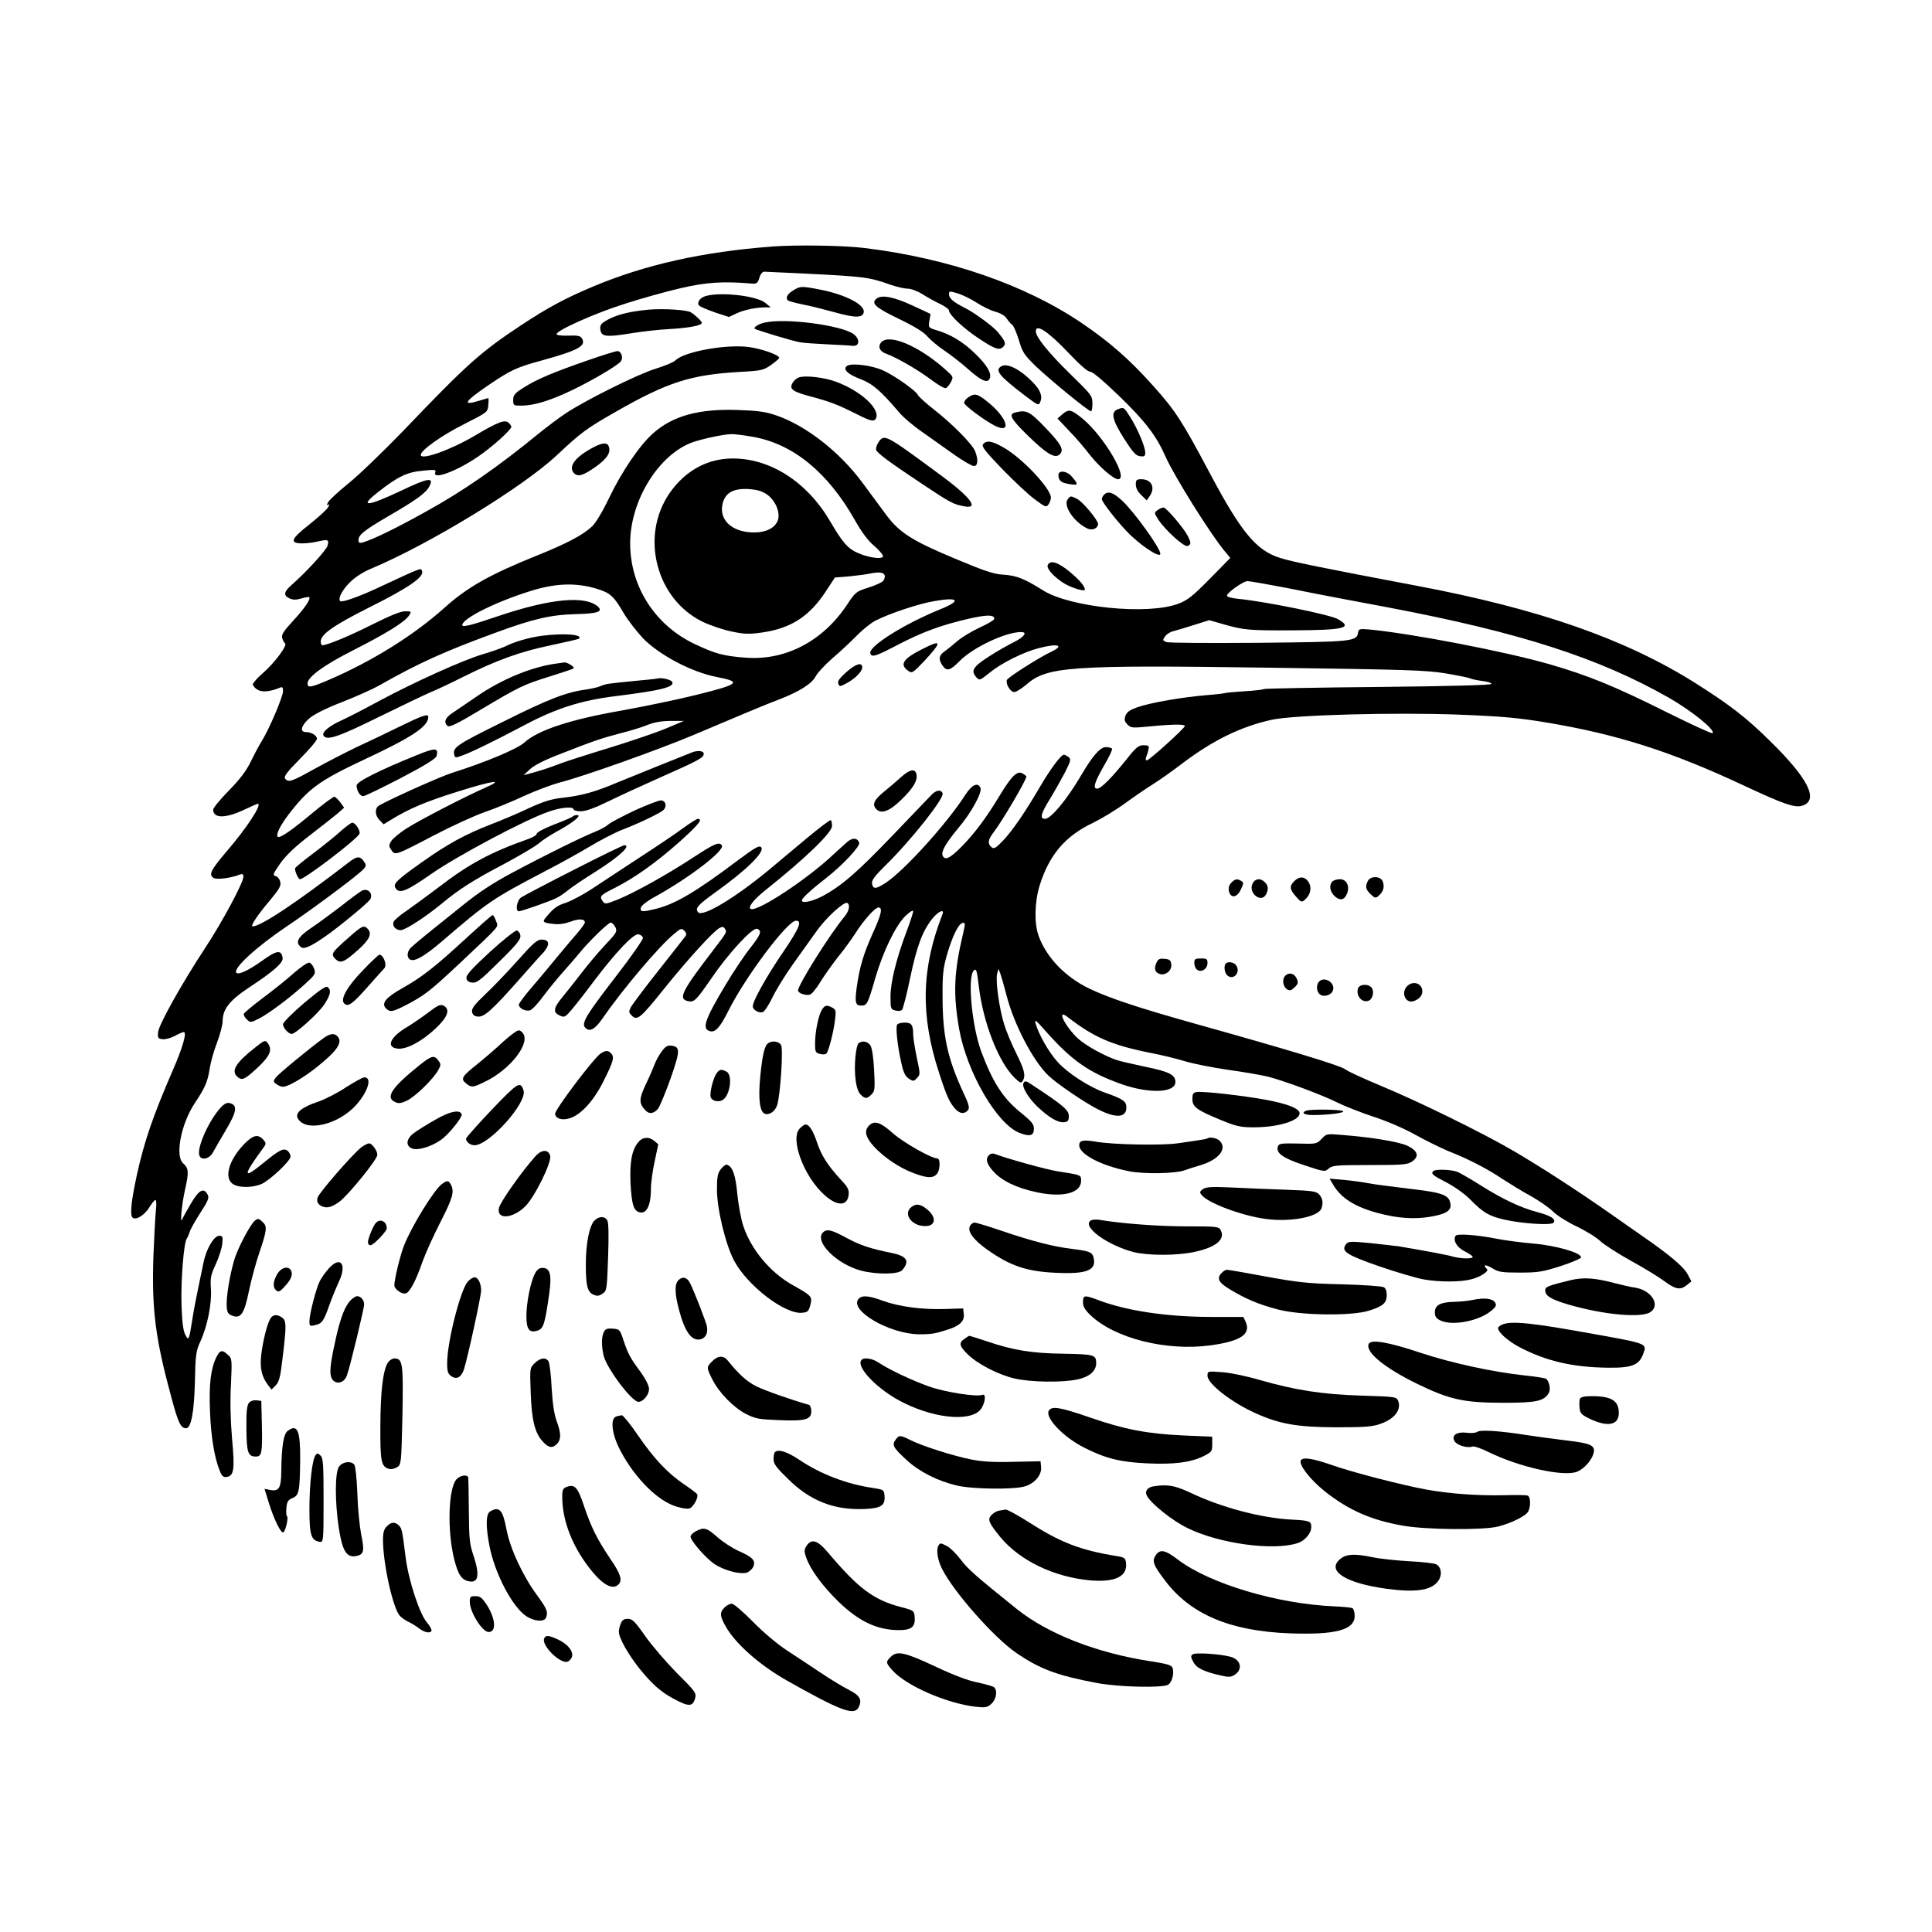 <?xml version="1.0" standalone="no"?>
<!DOCTYPE svg PUBLIC "-//W3C//DTD SVG 20010904//EN"
 "http://www.w3.org/TR/2001/REC-SVG-20010904/DTD/svg10.dtd">
<svg version="1.0" xmlns="http://www.w3.org/2000/svg"
 width="1024pt" height="1024pt" viewBox="0 0 1024 1024"
 preserveAspectRatio="xMidYMid meet">

<g transform="translate(0,1024) scale(0.1,-0.1)"
fill="#000000" stroke="none">
<path d="M4090 8933 c-363 -27 -671 -96 -945 -211 -152 -64 -239 -111 -385
-207 -214 -142 -285 -205 -629 -565 -102 -105 -229 -228 -283 -271 -54 -44
-103 -89 -109 -101 -8 -15 -8 -19 1 -13 8 5 7 0 -2 -15 -7 -12 -52 -53 -100
-91 -98 -77 -105 -99 -34 -99 22 0 61 5 85 11 50 11 56 9 47 -23 -5 -23 -115
-142 -188 -206 -44 -38 -48 -58 -13 -74 19 -8 35 -8 62 0 20 6 39 9 42 7 9
-10 -25 -60 -87 -127 -51 -56 -62 -73 -56 -91 4 -12 10 -24 15 -27 14 -10 -57
-105 -116 -156 -30 -26 -55 -54 -55 -61 0 -7 11 -20 24 -28 23 -15 66 -12 119
10 14 6 17 2 17 -19 0 -28 -72 -198 -111 -261 -14 -22 -40 -71 -59 -110 -24
-50 -58 -95 -117 -155 -46 -47 -83 -92 -83 -101 0 -48 66 -48 170 2 34 16 64
29 66 29 26 0 -58 -129 -167 -255 -82 -97 -94 -121 -67 -138 16 -11 92 -1 140
18 13 5 18 2 18 -12 0 -31 -112 -240 -203 -378 -126 -192 -246 -407 -249 -446
-3 -30 0 -34 23 -37 15 -2 44 6 65 17 21 12 43 21 48 21 18 0 -6 -84 -60 -207
-102 -235 -149 -371 -188 -548 -29 -133 -37 -206 -26 -225 14 -22 63 5 91 50
13 22 28 40 33 40 5 0 6 -26 2 -57 -3 -32 -9 -141 -13 -243 -9 -282 10 -433
96 -749 36 -134 49 -160 77 -161 27 0 43 85 47 245 3 146 6 165 29 215 37 80
61 199 56 278 -4 59 -1 75 25 130 16 35 32 83 35 108 4 40 2 44 -16 44 -28 0
-68 -68 -83 -140 -6 -30 -19 -93 -29 -140 -10 -47 -24 -119 -30 -160 -18 -115
-20 -119 -38 -84 -11 21 -17 66 -20 159 -4 126 12 330 28 350 4 6 11 21 15 35
4 14 30 60 57 102 42 65 48 80 38 97 -20 38 -45 25 -87 -46 -22 -38 -43 -75
-46 -83 -14 -39 -5 70 13 151 22 98 21 116 -10 144 -43 39 -10 210 63 319 54
81 68 114 78 180 5 33 22 96 39 139 16 43 30 94 30 114 0 64 36 110 140 179
129 85 182 131 178 157 -7 45 -31 41 -110 -16 -70 -50 -123 -75 -135 -63 -21
21 105 137 267 246 118 79 328 234 390 288 29 25 33 34 24 48 -23 39 -40 39
-86 3 -279 -215 -466 -339 -509 -339 -14 0 26 61 92 138 50 61 60 77 54 99 -3
14 -14 27 -25 30 -16 4 -13 12 27 69 32 44 80 89 157 148 61 47 127 99 146
115 l34 30 -20 28 c-11 15 -25 28 -31 30 -5 2 -61 -39 -123 -91 -104 -87 -168
-131 -178 -121 -11 11 12 57 56 116 107 140 164 181 402 293 255 119 340 176
340 226 0 19 -29 9 -156 -53 -71 -35 -172 -83 -224 -107 -52 -25 -150 -75
-217 -112 -128 -71 -143 -77 -162 -55 -8 11 9 34 79 105 50 50 90 98 90 106 0
18 -30 36 -59 36 -34 0 -25 35 19 73 26 22 88 53 173 86 72 28 164 69 202 91
205 116 342 178 610 276 200 74 296 96 428 99 113 3 144 13 117 39 -66 61
-251 44 -525 -48 -146 -50 -195 -62 -195 -49 0 34 173 121 354 178 136 44 244
48 354 16 77 -23 94 -39 148 -131 21 -36 67 -95 102 -133 87 -89 257 -179 390
-205 135 -26 122 -38 -103 -94 -104 -26 -284 -63 -400 -84 -271 -47 -444 -104
-515 -169 -37 -34 -203 -104 -383 -161 -63 -20 -320 -135 -387 -173 -24 -13
-24 -51 1 -77 l22 -23 41 25 c97 59 182 95 351 148 187 59 256 69 145 20 -103
-45 -349 -172 -417 -216 -34 -22 -69 -51 -78 -64 -15 -23 -15 -28 -1 -49 20
-30 19 -31 231 80 88 46 206 100 262 120 56 19 151 58 210 86 59 27 144 59
188 71 129 33 527 175 705 250 269 114 391 165 465 193 103 40 170 83 188 120
9 18 49 61 89 96 40 34 98 88 128 119 30 31 75 67 99 80 77 39 230 90 313 104
131 23 145 2 30 -44 -189 -77 -381 -197 -369 -233 7 -23 28 -16 143 44 134 70
233 106 380 140 98 22 134 21 134 -1 0 -6 -35 -27 -77 -46 -43 -20 -96 -52
-119 -72 -23 -20 -54 -45 -68 -55 -30 -20 -33 -43 -10 -75 22 -32 40 -27 92
26 71 71 242 152 324 152 36 0 17 -26 -39 -54 -31 -15 -92 -50 -135 -78 -82
-53 -94 -74 -62 -109 15 -17 19 -15 70 26 61 50 178 109 261 130 100 26 137
15 66 -19 -66 -31 -231 -136 -236 -150 -8 -19 16 -60 36 -64 9 -2 38 15 64 37
111 99 226 107 1298 92 719 -10 823 -13 927 -30 65 -11 123 -23 129 -26 6 -4
34 -10 63 -14 28 -3 51 -10 51 -16 0 -6 -209 -12 -595 -16 -327 -3 -602 -8
-610 -11 -8 -4 -56 -9 -105 -12 -50 -3 -97 -7 -105 -10 -8 -2 -49 -7 -90 -10
-133 -11 -296 -39 -370 -64 -42 -15 -57 -25 -65 -46 -7 -21 -5 -30 11 -46 18
-19 26 -19 119 -10 123 12 185 12 185 2 0 -11 -189 -182 -201 -182 -7 0 -8 7
-4 18 4 9 10 27 12 40 5 19 1 22 -26 22 -26 0 -39 -10 -88 -72 -81 -101 -137
-158 -158 -158 -25 0 -13 36 40 128 24 41 42 79 39 84 -3 4 -17 8 -33 8 -30 0
-71 -47 -131 -150 -76 -129 -160 -230 -191 -230 -29 0 -23 26 25 104 24 39 60
103 80 141 32 64 34 71 19 83 -9 6 -20 12 -24 12 -15 0 -71 -75 -125 -167 -82
-141 -149 -237 -199 -290 -38 -39 -47 -44 -60 -33 -21 17 -19 38 8 74 49 63
177 282 177 300 0 3 -9 10 -21 17 -28 15 -57 -13 -120 -117 -70 -116 -132
-200 -202 -271 -62 -63 -90 -76 -101 -47 -8 22 17 65 84 146 68 80 126 187
117 211 -13 33 -45 19 -80 -35 -98 -153 -323 -401 -421 -466 -55 -36 -69 -36
-74 -4 -3 16 16 41 70 94 137 134 314 358 304 383 -8 22 -34 18 -59 -8 -12
-12 -105 -110 -207 -216 -187 -195 -269 -266 -371 -321 -54 -28 -109 -40 -109
-22 0 11 51 58 131 120 86 67 180 168 173 186 -10 26 -36 27 -63 4 -14 -12
-48 -44 -76 -69 -138 -130 -398 -301 -435 -287 -19 8 15 51 82 104 206 164
348 301 348 336 0 14 -3 27 -6 31 -4 3 -61 -40 -128 -96 -66 -55 -157 -131
-201 -168 -180 -149 -352 -252 -375 -224 -17 21 -3 37 91 105 168 120 266 217
243 240 -10 10 -29 0 -126 -72 -215 -162 -325 -227 -424 -253 -79 -20 -93 -20
-87 5 3 11 35 36 78 59 179 99 367 243 351 270 -13 21 -39 10 -149 -62 -140
-92 -311 -187 -401 -224 -66 -26 -69 -27 -82 -9 -18 26 -13 31 65 70 106 54
217 133 339 241 103 92 130 125 101 125 -6 0 -41 -22 -78 -49 -36 -27 -140
-97 -231 -156 -91 -60 -204 -134 -251 -165 -48 -32 -111 -65 -140 -75 -48 -15
-65 -28 -110 -83 -15 -18 -7 -24 45 -29 29 -4 60 1 90 12 44 17 76 15 76 -4 0
-6 -19 -32 -42 -59 -24 -27 -70 -82 -103 -122 -33 -41 -93 -112 -132 -158 -40
-46 -73 -90 -73 -97 0 -19 36 -37 59 -30 11 3 44 38 73 78 30 40 77 97 104
127 27 30 62 71 78 90 51 64 159 170 173 170 7 0 18 -11 25 -25 10 -22 6 -30
-54 -93 -36 -38 -92 -105 -125 -148 -33 -43 -79 -101 -102 -129 -48 -58 -51
-81 -15 -97 25 -12 29 -10 61 27 19 22 73 90 118 151 118 156 212 256 239 252
11 -2 22 -10 24 -19 1 -8 -63 -101 -144 -205 -157 -204 -183 -246 -163 -270
22 -26 52 -11 91 46 107 155 301 385 382 451 34 29 39 30 53 16 11 -11 13 -20
6 -29 -5 -7 -69 -89 -142 -181 -73 -92 -139 -180 -147 -195 -12 -24 -12 -29 5
-45 28 -29 46 -14 174 146 124 154 258 301 290 318 15 8 22 8 28 -2 13 -20 14
-17 -56 -109 -171 -223 -192 -263 -140 -276 34 -8 44 2 126 121 89 131 218
271 242 262 27 -10 20 -30 -36 -101 -29 -36 -88 -124 -130 -194 -110 -184
-128 -234 -86 -247 30 -10 55 18 101 110 90 179 312 475 357 475 34 0 18 -39
-66 -163 -89 -130 -163 -262 -163 -291 0 -19 34 -38 54 -30 9 4 32 39 51 79
19 39 68 119 109 176 41 57 96 135 123 172 49 71 148 161 164 151 16 -10 10
-42 -14 -71 -80 -97 -247 -363 -247 -393 0 -14 40 -28 62 -22 10 2 34 31 54
64 20 33 62 92 93 132 32 39 74 97 94 128 45 71 105 138 123 138 24 0 16 -36
-32 -141 -49 -110 -68 -176 -83 -282 -11 -81 -7 -97 25 -97 29 0 34 9 73 145
42 143 108 279 160 330 24 23 41 33 41 25 0 -8 -16 -58 -36 -110 -54 -145 -84
-266 -84 -342 0 -64 1 -68 26 -74 14 -4 30 -2 35 3 5 5 25 81 43 169 36 171
66 250 117 314 33 41 67 55 54 23 -112 -287 -117 -535 -18 -838 40 -125 57
-160 86 -192 24 -27 49 -29 67 -8 11 13 6 31 -28 103 -80 174 -106 294 -106
497 -1 117 3 153 22 220 29 101 62 169 84 173 15 3 15 -2 3 -55 -49 -204 -54
-321 -21 -508 41 -229 201 -505 321 -550 54 -21 75 -15 75 23 0 23 -12 38 -65
81 -98 78 -153 163 -215 330 -49 135 -73 392 -39 426 14 14 16 5 27 -82 23
-195 106 -406 192 -488 26 -25 33 -27 40 -15 18 28 10 60 -34 148 -24 48 -53
117 -64 154 -26 84 -46 230 -37 266 l7 27 10 -25 c5 -14 20 -66 33 -116 39
-153 141 -348 222 -425 42 -41 193 -144 263 -179 95 -48 150 -45 150 10 0 33
-17 45 -114 79 -83 29 -197 103 -251 163 -47 52 -100 146 -116 203 -7 25 1 19
53 -40 140 -158 231 -221 407 -283 146 -50 281 -44 281 13 0 38 -33 55 -156
80 -66 14 -135 30 -154 36 -66 22 -165 77 -207 115 -68 64 -116 161 -55 114
141 -109 235 -150 442 -191 58 -11 139 -31 181 -44 43 -13 144 -33 225 -45 82
-11 178 -28 212 -36 85 -21 289 -97 371 -138 36 -18 122 -52 191 -75 74 -24
166 -64 224 -97 54 -30 132 -68 172 -85 105 -41 208 -94 289 -149 39 -25 105
-66 148 -89 43 -24 97 -61 120 -84 23 -22 79 -57 125 -78 45 -22 102 -56 125
-78 23 -21 97 -68 164 -105 67 -37 146 -85 175 -107 59 -44 85 -48 119 -20
l24 19 -20 38 c-21 40 -99 105 -235 199 -46 32 -118 83 -160 112 -186 131
-388 261 -530 344 -169 98 -499 260 -699 343 -91 38 -177 77 -192 89 -27 20
-301 103 -784 238 -311 87 -467 139 -571 189 -129 62 -228 166 -269 280 -24
65 -21 180 5 265 51 164 136 264 284 334 45 22 121 68 169 103 48 35 115 81
149 102 35 22 106 72 158 112 162 122 308 193 471 229 120 26 655 40 994 27
230 -9 313 -17 465 -42 374 -63 656 -153 1035 -330 222 -104 282 -125 322
-109 83 31 25 145 -174 340 -125 124 -217 195 -398 309 -372 234 -829 393
-1475 515 -486 92 -656 126 -723 147 -129 40 -208 135 -381 462 -140 263 -177
321 -294 451 -124 139 -231 233 -382 335 -299 201 -700 340 -1145 395 -108 14
-367 18 -495 8z m175 -143 c320 -16 342 -19 457 -60 32 -11 72 -20 89 -20 18
0 52 -13 78 -29 25 -16 67 -40 94 -52 26 -13 47 -28 47 -35 0 -22 75 -93 158
-148 87 -58 111 -66 132 -41 13 15 7 28 -32 76 -25 29 -122 101 -172 126 -63
32 -86 51 -86 74 0 17 3 17 46 4 26 -8 71 -30 100 -49 30 -20 74 -41 99 -48
29 -8 51 -21 62 -38 9 -14 22 -28 29 -32 6 -5 22 -41 34 -80 20 -67 28 -79 93
-142 75 -71 276 -236 290 -236 4 0 7 19 7 42 0 40 -5 46 -119 157 -116 114
-181 195 -181 225 0 43 66 -1 178 -119 57 -60 97 -95 110 -95 13 0 71 -49 157
-132 136 -132 194 -208 242 -317 46 -104 240 -414 314 -502 l30 -36 -108 -110
c-92 -93 -118 -114 -168 -133 -161 -61 -571 -20 -717 71 -98 62 -141 79 -210
83 -51 3 -99 19 -256 85 -228 95 -297 139 -367 235 -27 37 -84 113 -125 169
-120 162 -297 300 -452 354 -60 21 -98 26 -208 30 -207 7 -345 -31 -450 -125
-70 -62 -166 -204 -231 -340 -36 -75 -72 -135 -92 -153 -48 -45 -135 -91 -290
-153 -253 -102 -371 -169 -492 -278 -163 -146 -384 -284 -618 -384 -89 -38
-107 -41 -107 -17 0 35 87 98 243 177 173 88 273 149 295 184 14 21 13 22 -21
22 -24 0 -80 -23 -174 -70 -121 -61 -239 -110 -265 -110 -4 0 -8 9 -8 20 0 38
67 85 262 183 202 101 287 159 275 190 -7 18 6 23 -237 -90 -96 -45 -189 -78
-197 -69 -13 13 10 58 51 99 28 28 70 55 113 73 308 129 804 432 983 600 130
122 157 142 311 230 278 159 399 198 664 213 111 6 123 9 162 37 23 16 42 33
43 37 0 16 -94 49 -164 58 -121 15 -340 -25 -386 -71 -10 -10 -58 -30 -107
-45 -92 -28 -374 -168 -478 -238 -33 -22 -94 -68 -135 -101 -221 -181 -405
-309 -605 -419 -154 -86 -273 -144 -332 -162 -18 -5 -23 -2 -23 13 0 27 31 52
160 127 148 86 199 123 216 158 26 49 -8 44 -144 -21 -188 -89 -233 -92 -128
-10 103 81 154 106 235 113 66 7 73 6 68 -9 -16 -41 111 5 224 82 76 51 179
144 179 160 0 5 -7 15 -15 22 -20 17 -57 3 -180 -70 -129 -76 -285 -131 -285
-101 0 24 109 102 226 161 128 65 129 65 132 103 2 20 2 37 0 37 -2 0 -25 -7
-52 -15 -89 -27 -74 -3 52 83 118 80 149 95 282 131 196 54 239 78 214 118 -8
13 -23 16 -72 14 -38 -1 -62 2 -62 8 0 20 204 111 359 160 86 28 219 65 296
83 137 32 225 38 380 25 26 -2 31 2 40 31 5 18 16 32 25 32 8 0 105 -5 215
-10z m-276 -865 c214 -37 398 -188 541 -440 37 -66 71 -111 103 -138 26 -22
47 -47 47 -55 0 -18 -76 -9 -135 18 -52 23 -79 54 -147 170 -121 206 -315 330
-514 330 -135 0 -253 -65 -336 -185 -156 -228 -71 -559 175 -680 40 -19 109
-43 154 -52 71 -15 94 -15 165 -5 150 22 248 85 334 216 l49 75 75 6 c41 4 94
11 117 16 62 13 88 -2 64 -40 -5 -7 -39 -23 -77 -35 -67 -21 -70 -24 -115 -92
-128 -192 -324 -295 -534 -280 -122 9 -164 21 -274 73 -210 100 -341 305 -341
533 0 227 151 471 331 536 52 18 162 42 204 43 17 1 68 -6 114 -14z m75 -305
c45 -31 73 -95 59 -137 -14 -41 -63 -66 -129 -65 -117 1 -187 69 -163 157 15
54 58 77 135 73 45 -3 71 -10 98 -28z m2775 -500 c113 -23 229 -45 256 -50 28
-5 147 -28 265 -50 696 -132 1114 -267 1485 -478 124 -71 248 -172 232 -188
-4 -4 -116 48 -249 114 -272 136 -411 192 -614 251 -236 68 -734 164 -961 185
-47 4 -52 2 -55 -17 -7 -47 -30 -49 -527 -54 -256 -2 -476 -1 -489 4 -20 8
-21 10 -7 30 8 11 27 24 42 27 16 4 65 19 110 33 l82 26 73 -21 c112 -32 137
-34 368 -33 277 1 324 13 240 60 -41 23 -383 93 -527 107 -40 4 -62 11 -60 18
6 19 88 76 109 76 11 0 113 -18 227 -40z m-3309 -741 c-52 -22 -191 -69 -308
-105 -118 -36 -237 -74 -265 -86 -29 -11 -81 -29 -117 -39 l-65 -18 35 33 c22
20 79 49 155 78 186 73 223 85 325 112 52 13 118 33 145 45 34 13 73 20 120
20 l70 0 -95 -40z"/>
<path d="M4203 8700 c-32 -19 -42 -43 -24 -54 5 -3 42 -13 82 -21 41 -8 115
-27 166 -41 107 -30 147 -29 151 2 6 40 -100 94 -236 120 -95 18 -101 18 -139
-6z"/>
<path d="M3741 8671 c-31 -8 -50 -36 -35 -51 6 -6 44 -22 84 -36 l73 -24 41
19 c40 19 105 32 156 32 l25 0 -29 24 c-46 37 -234 59 -315 36z"/>
<path d="M4647 8658 c-33 -25 -8 -48 119 -109 83 -40 133 -71 151 -94 16 -18
55 -51 88 -73 33 -22 91 -67 129 -101 69 -61 102 -74 112 -46 11 27 -16 72
-80 133 -63 61 -128 100 -203 122 -42 13 -43 14 -37 50 l6 36 -90 42 c-102 48
-167 61 -195 40z"/>
<path d="M3440 8599 c-95 -9 -161 -24 -210 -49 -47 -24 -54 -34 -46 -66 8 -29
38 -31 171 -9 50 8 137 18 195 21 104 6 170 19 170 33 0 8 -37 43 -59 56 -23
13 -141 20 -221 14z"/>
<path d="M4052 8530 c-32 -7 -61 -26 -51 -33 11 -7 208 -67 239 -71 19 -4 85
-8 145 -11 61 -3 121 -6 135 -8 36 -3 39 34 6 61 -62 48 -365 88 -474 62z"/>
<path d="M4670 8425 c-18 -22 -8 -47 25 -59 56 -20 170 -86 238 -137 37 -28
73 -49 80 -46 7 2 19 17 27 32 14 27 14 28 -30 67 -140 125 -299 192 -340 143z"/>
<path d="M3115 8330 c-182 -63 -270 -100 -339 -144 -48 -30 -56 -40 -56 -66 0
-29 2 -30 43 -30 66 0 152 26 267 81 110 53 239 129 260 153 15 19 3 56 -18
55 -9 0 -80 -22 -157 -49z"/>
<path d="M4490 8301 c-25 -17 1 -44 70 -70 64 -24 108 -62 205 -176 21 -26 78
-74 125 -106 47 -33 123 -87 169 -120 46 -32 92 -59 103 -59 21 0 24 32 7 77
-13 37 -124 149 -221 224 -42 33 -79 67 -82 74 -8 22 -124 104 -186 132 -60
27 -166 40 -190 24z"/>
<path d="M5308 8299 c-37 -21 -14 -50 122 -154 70 -53 75 -56 83 -37 14 31 2
64 -39 106 -66 68 -135 103 -166 85z"/>
<path d="M4233 8239 c-12 -4 -27 -18 -33 -30 -18 -32 2 -46 106 -73 100 -27
139 -43 237 -92 74 -38 92 -41 101 -19 19 51 -85 145 -214 192 -62 23 -164 35
-197 22z"/>
<path d="M5132 8134 c-12 -8 -22 -21 -22 -29 0 -13 103 -90 160 -120 97 -50
70 42 -38 127 -52 42 -67 45 -100 22z"/>
<path d="M5923 8070 c-37 -15 -28 -56 35 -155 47 -73 62 -91 85 -93 23 -3 27
0 27 20 -1 32 -41 127 -80 188 -34 54 -34 53 -67 40z"/>
<path d="M5633 8046 l-28 -24 60 -64 c34 -34 83 -92 110 -127 51 -65 127 -131
151 -131 59 0 -74 226 -188 321 -60 49 -73 52 -105 25z"/>
<path d="M5378 8053 c-34 -9 -17 -37 71 -123 101 -98 143 -122 168 -98 24 25
8 53 -79 144 -83 86 -98 93 -160 77z"/>
<path d="M4655 7894 c-9 -14 -14 -32 -11 -39 7 -18 72 -66 245 -181 152 -101
164 -107 224 -118 77 -14 31 48 -117 158 -309 228 -309 228 -341 180z"/>
<path d="M5211 7886 c-10 -12 9 -36 101 -132 62 -64 140 -137 173 -161 55 -41
60 -43 72 -27 7 10 13 26 13 37 0 46 -146 203 -244 261 -64 38 -96 45 -115 22z"/>
<path d="M3145 7869 c-95 -50 -133 -100 -105 -134 21 -25 49 -17 116 30 63 45
83 77 70 110 -8 21 -34 19 -81 -6z"/>
<path d="M5610 7723 c0 -31 14 -42 59 -49 48 -8 49 -2 8 44 -25 27 -67 30 -67
5z"/>
<path d="M6020 7672 c0 -18 10 -38 29 -56 l29 -28 16 23 c31 45 9 89 -45 89
-25 0 -29 -4 -29 -28z"/>
<path d="M5852 7618 c-7 -7 -12 -17 -12 -24 0 -13 71 -106 129 -167 69 -74
181 -149 181 -122 0 30 -140 224 -204 283 -47 43 -73 51 -94 30z"/>
<path d="M5660 7595 c-28 -34 32 -123 105 -157 25 -11 55 2 55 25 0 20 -81
117 -110 132 -36 18 -35 18 -50 0z"/>
<path d="M6135 7536 c-18 -13 -18 -14 3 -48 34 -54 138 -149 156 -142 20 8 20
17 1 54 -22 43 -114 150 -128 150 -7 0 -22 -6 -32 -14z"/>
<path d="M5553 7244 c-7 -19 38 -67 92 -99 41 -23 105 -42 105 -30 0 18 -27
50 -81 95 -62 51 -104 64 -116 34z"/>
<path d="M2870 6870 c-66 -9 -145 -32 -190 -55 -18 -9 -72 -28 -119 -42 -104
-30 -367 -149 -553 -249 -75 -41 -165 -87 -200 -103 -66 -30 -104 -63 -93 -80
17 -28 78 -7 295 100 124 61 246 119 272 130 26 10 106 48 178 84 175 87 296
131 464 166 76 16 141 31 145 34 22 23 -83 30 -199 15z"/>
<path d="M4885 6798 c-99 -50 -118 -80 -72 -113 21 -15 24 -14 90 56 92 100
89 112 -18 57z"/>
<path d="M2928 6720 c-127 -22 -272 -83 -398 -169 -52 -36 -112 -76 -132 -90
-39 -25 -48 -50 -25 -69 9 -8 53 13 172 85 210 125 229 134 370 178 66 21 122
39 125 42 8 7 -32 33 -49 32 -9 -1 -37 -5 -63 -9z"/>
<path d="M4485 6677 c-35 -31 -47 -48 -42 -60 6 -17 9 -17 39 -1 46 23 88 64
88 86 0 30 -33 21 -85 -25z"/>
<path d="M3485 6644 c-5 -2 -64 -8 -130 -14 -140 -14 -142 -14 -176 -28 -14
-6 -48 -13 -75 -17 -103 -14 -197 -50 -441 -172 -247 -122 -265 -135 -255
-175 3 -15 8 -15 40 -3 49 17 164 73 342 167 160 84 292 126 470 148 243 30
320 49 302 77 -7 11 -58 23 -77 17z"/>
<path d="M2210 6238 c-198 -80 -320 -141 -320 -161 0 -27 18 -57 35 -57 8 0
97 43 199 96 130 68 186 103 190 117 11 44 -6 45 -104 5z"/>
<path d="M3670 6253 c-42 -16 -317 -127 -402 -162 -113 -48 -188 -69 -291 -80
-55 -6 -99 -20 -173 -54 -54 -26 -146 -65 -204 -87 -136 -53 -229 -104 -367
-202 -135 -96 -151 -113 -136 -136 20 -31 57 -16 189 76 136 95 498 288 622
330 65 23 132 29 132 12 0 -5 17 -10 38 -10 26 0 73 17 143 51 57 28 185 87
284 131 199 88 225 102 225 123 0 15 -30 19 -60 8z"/>
<path d="M4778 6123 c-24 -22 -64 -56 -90 -77 -56 -45 -68 -71 -42 -96 27 -26
72 -8 135 55 58 57 82 96 77 128 -5 35 -34 31 -80 -10z"/>
<path d="M3365 5945 c-65 -31 -128 -64 -140 -74 -11 -11 -42 -28 -70 -39 -72
-29 -267 -125 -437 -216 -107 -57 -180 -105 -270 -178 -68 -54 -154 -124 -193
-155 -38 -31 -76 -63 -82 -71 -18 -22 -16 -51 3 -59 25 -9 75 20 162 94 249
214 271 229 552 376 74 38 180 97 235 130 55 33 132 73 170 88 84 32 193 84
218 103 23 18 18 50 -8 54 -11 1 -74 -23 -140 -53z"/>
<path d="M3036 5913 c-4 -5 -49 -24 -99 -43 -51 -20 -92 -41 -92 -49 0 -7 -23
-21 -51 -30 -190 -67 -308 -130 -459 -246 -66 -50 -148 -110 -181 -133 -34
-22 -64 -49 -68 -58 -8 -22 11 -44 38 -44 24 0 133 71 219 142 91 76 169 125
331 210 82 44 165 93 183 109 18 16 66 47 107 69 77 43 122 80 94 80 -8 0 -18
-3 -22 -7z"/>
<path d="M1805 5834 c-27 -25 -91 -76 -142 -115 -51 -38 -95 -74 -98 -79 -6
-10 15 -60 25 -60 24 0 294 205 315 240 8 14 -21 60 -38 60 -6 -1 -34 -21 -62
-46z"/>
<path d="M3040 5629 c-140 -71 -265 -137 -277 -145 -24 -15 -33 -74 -13 -74
14 0 173 56 201 71 13 6 42 26 64 44 22 17 85 60 140 94 127 80 194 142 153
141 -7 -1 -128 -59 -268 -131z"/>
<path d="M6860 5570 c-27 -27 -25 -44 9 -82 28 -32 30 -32 49 -15 29 26 36 64
17 93 -19 29 -48 31 -75 4z"/>
<path d="M7250 5571 c-15 -30 -12 -45 15 -71 24 -22 26 -22 44 -6 24 22 30 45
20 74 -11 29 -64 31 -79 3z"/>
<path d="M6525 5560 c-12 -13 -15 -27 -11 -45 10 -38 43 -33 63 11 15 31 15
36 3 44 -22 14 -35 12 -55 -10z"/>
<path d="M6638 5555 c-22 -49 46 -103 72 -56 14 27 13 47 -6 65 -23 24 -53 20
-66 -9z"/>
<path d="M7062 5568 c-19 -19 -14 -53 12 -78 29 -26 52 -21 66 15 15 39 -3 75
-38 75 -15 0 -33 -5 -40 -12z"/>
<path d="M1916 5518 c-10 -6 -60 -42 -110 -82 -51 -39 -122 -91 -159 -116 -68
-46 -83 -74 -53 -99 16 -14 49 0 126 53 73 50 238 186 244 202 13 33 -17 59
-48 42z"/>
<path d="M2477 5273 c-169 -156 -239 -211 -340 -268 -92 -51 -118 -83 -91
-110 22 -21 34 -19 106 18 98 51 126 73 280 217 230 217 209 193 197 229 -6
17 -14 31 -18 31 -4 0 -64 -53 -134 -117z"/>
<path d="M1845 5268 c-88 -77 -93 -85 -67 -111 27 -26 46 -18 125 53 57 52 70
83 45 108 -20 20 -30 15 -103 -50z"/>
<path d="M2596 5194 c-95 -88 -126 -122 -124 -138 2 -15 12 -22 31 -24 24 -3
44 13 143 111 93 91 115 119 112 138 -1 13 -10 25 -19 27 -8 1 -72 -49 -143
-114z"/>
<path d="M2742 5147 c-55 -61 -132 -142 -172 -179 -54 -52 -71 -73 -68 -90 2
-16 11 -24 30 -26 34 -4 76 34 217 193 58 66 108 122 111 125 56 55 60 90 10
90 -23 0 -46 -20 -128 -113z"/>
<path d="M1927 5101 c-86 -88 -125 -157 -103 -179 20 -21 43 -5 127 90 41 46
79 89 86 96 16 17 -5 72 -26 72 -4 0 -42 -35 -84 -79z"/>
<path d="M6129 5136 c-14 -30 -7 -52 20 -59 30 -8 63 20 59 51 -2 22 -9 28
-35 30 -27 3 -35 -1 -44 -22z"/>
<path d="M6330 5136 c0 -13 6 -29 14 -35 22 -18 56 3 56 34 0 22 -4 25 -35 25
-30 0 -35 -3 -35 -24z"/>
<path d="M1559 5084 c-35 -32 -109 -91 -164 -132 -55 -41 -101 -80 -103 -86
-1 -7 6 -20 17 -30 18 -17 21 -16 63 5 53 27 164 110 243 182 56 51 59 56 50
83 -6 16 -17 30 -26 32 -9 1 -44 -23 -80 -54z"/>
<path d="M6497 5133 c-12 -12 -7 -50 8 -63 35 -29 74 20 45 56 -13 15 -42 19
-53 7z"/>
<path d="M6810 5066 c-16 -20 -9 -56 12 -70 14 -8 22 -6 40 11 19 19 20 26 10
48 -13 28 -43 33 -62 11z"/>
<path d="M6992 5038 c-17 -17 -15 -53 3 -68 20 -17 62 -5 70 21 13 40 -44 76
-73 47z"/>
<path d="M7456 5011 c-21 -23 -18 -60 7 -75 23 -15 71 12 75 42 7 48 -48 70
-82 33z"/>
<path d="M1612 4924 c-65 -56 -112 -103 -112 -113 0 -19 29 -51 46 -51 21 0
142 110 172 155 34 52 39 76 19 93 -9 8 -40 -13 -125 -84z"/>
<path d="M7197 4999 c-10 -39 23 -76 57 -63 22 8 31 51 16 69 -19 23 -67 19
-73 -6z"/>
<path d="M2268 4872 c-35 -26 -83 -59 -108 -74 -93 -54 -117 -110 -51 -116 47
-5 131 41 202 109 64 61 76 99 40 119 -17 8 -31 2 -83 -38z"/>
<path d="M4356 4888 c-18 -30 -36 -116 -36 -178 0 -45 2 -50 26 -56 14 -4 29
-3 34 2 12 12 39 117 46 180 6 46 4 53 -14 63 -30 16 -40 14 -56 -11z"/>
<path d="M4755 4809 c-9 -13 2 -114 22 -202 11 -51 21 -72 40 -84 23 -15 26
-15 43 3 18 19 18 21 -1 109 -10 50 -19 104 -19 122 0 51 -9 63 -45 63 -19 0
-37 -5 -40 -11z"/>
<path d="M2714 4758 c-16 -12 -49 -40 -74 -64 -25 -23 -74 -65 -110 -94 -82
-65 -90 -78 -60 -102 28 -23 35 -23 95 6 140 65 254 213 203 264 -16 16 -21
15 -54 -10z"/>
<path d="M1715 4738 c-78 -57 -242 -192 -254 -210 -13 -18 -13 -22 4 -34 10
-8 26 -14 35 -14 27 0 106 46 179 104 109 87 140 133 109 164 -17 17 -39 14
-73 -10z"/>
<path d="M1350 4686 c-98 -77 -125 -120 -95 -150 26 -26 40 -20 110 45 68 64
80 95 53 132 -12 16 -18 13 -68 -27z"/>
<path d="M4073 4712 c-20 -13 -31 -55 -43 -173 -12 -119 -4 -191 23 -202 24
-9 55 12 66 45 17 53 33 296 21 319 -11 19 -45 25 -67 11z"/>
<path d="M4552 4712 c-16 -11 -27 -124 -17 -196 4 -36 14 -65 26 -77 24 -24
34 -24 58 0 18 18 19 30 14 128 -3 66 -11 117 -19 131 -15 22 -39 28 -62 14z"/>
<path d="M3508 4668 c-14 -18 -31 -49 -38 -68 -7 -19 -28 -68 -47 -107 -36
-76 -37 -100 -5 -135 21 -25 47 -22 70 6 10 14 40 86 67 162 51 147 51 166 2
172 -19 2 -31 -5 -49 -30z"/>
<path d="M3182 4655 c-39 -28 -243 -299 -240 -319 4 -25 35 -35 74 -24 60 16
130 91 184 200 52 104 58 126 38 146 -16 16 -29 15 -56 -3z"/>
<path d="M2223 4594 c-147 -118 -182 -171 -129 -195 18 -9 32 -7 62 7 43 20
139 113 166 161 15 27 16 32 2 51 -22 31 -36 28 -101 -24z"/>
<path d="M3796 4548 c-18 -28 -36 -105 -29 -124 7 -19 39 -27 62 -15 40 22 56
132 22 151 -29 15 -39 13 -55 -12z"/>
<path d="M1832 4476 c-45 -30 -112 -64 -148 -76 -84 -28 -121 -58 -106 -87 41
-76 217 -35 312 73 62 71 83 144 41 144 -9 0 -53 -25 -99 -54z"/>
<path d="M5425 4500 c-11 -18 23 -77 74 -126 63 -59 108 -85 141 -82 20 2 25
8 25 33 0 30 -28 55 -172 150 -57 39 -59 39 -68 25z"/>
<path d="M2606 4358 c-75 -79 -136 -148 -136 -153 0 -18 23 -35 45 -35 78 0
280 226 260 290 -17 52 -29 44 -169 -102z"/>
<path d="M6343 4452 c-19 -3 -23 -10 -23 -37 0 -42 22 -58 150 -111 83 -34
105 -39 175 -39 137 0 255 39 242 80 -8 23 -71 46 -178 66 -126 23 -332 46
-366 41z"/>
<path d="M1171 4371 c-64 -69 -130 -217 -114 -256 10 -27 53 -18 71 16 9 17
41 72 70 121 57 96 62 130 21 141 -16 4 -29 -2 -48 -22z"/>
<path d="M6923 4353 c-29 -11 -10 -23 36 -23 82 0 174 12 159 21 -14 9 -174
11 -195 2z"/>
<path d="M2305 4304 c-44 -25 -95 -57 -112 -70 -40 -30 -44 -66 -10 -81 28
-13 104 9 155 46 41 29 114 120 109 135 -9 27 -63 16 -142 -30z"/>
<path d="M4606 4274 c-27 -27 -19 -61 26 -111 55 -59 137 -114 211 -141 69
-26 100 -28 121 -6 19 18 22 84 4 84 -32 0 -181 85 -236 134 -66 59 -98 69
-126 40z"/>
<path d="M4239 4259 c-53 -53 20 -253 130 -352 68 -62 123 -61 129 1 3 26 -5
41 -41 79 -70 76 -104 129 -127 199 -21 62 -41 94 -61 94 -5 0 -18 -9 -30 -21z"/>
<path d="M7005 4204 c-26 -27 -28 -28 -126 -25 -83 2 -100 0 -105 -13 -14 -36
22 -63 136 -101 109 -36 112 -37 132 -19 18 17 40 19 217 19 173 0 200 2 224
18 41 27 33 57 -23 84 -44 21 -186 45 -352 58 -75 6 -78 6 -103 -21z"/>
<path d="M1292 4174 c-80 -84 -106 -178 -57 -210 31 -20 101 -20 150 0 44 19
155 123 155 146 0 10 -7 23 -15 30 -21 17 -44 6 -129 -64 -112 -91 -111 -71 3
85 12 17 11 22 -4 39 -28 31 -55 24 -103 -26z"/>
<path d="M3382 4185 c-34 -42 -45 -107 -40 -219 6 -105 15 -139 43 -150 40
-15 65 31 65 123 0 31 9 97 20 146 l19 90 -21 18 c-29 24 -63 21 -86 -8z"/>
<path d="M6399 4206 c-2 -2 -22 -6 -44 -9 -22 -4 -74 -11 -115 -17 -84 -12
-344 -7 -433 9 -65 11 -87 7 -87 -19 0 -47 113 -107 260 -137 79 -17 252 -14
301 5 13 5 50 17 81 26 98 29 145 88 102 130 -14 14 -54 22 -65 12z"/>
<path d="M1915 4159 c-49 -39 -225 -242 -232 -267 -4 -18 -1 -29 12 -39 29
-20 58 -16 103 17 47 34 202 225 202 249 0 22 -28 61 -44 61 -7 0 -26 -10 -41
-21z"/>
<path d="M2839 4113 c-72 -80 -185 -240 -194 -274 -16 -64 70 -60 138 6 50 49
142 234 133 269 -9 35 -45 34 -77 -1z"/>
<path d="M5242 4118 c-20 -20 -14 -46 24 -88 45 -49 121 -86 228 -109 138 -30
236 -5 236 60 0 32 2 31 -120 50 -61 9 -273 68 -341 94 -8 3 -20 0 -27 -7z"/>
<path d="M3821 4044 c-17 -22 -21 -40 -21 -108 0 -103 45 -291 91 -378 70
-132 269 -285 360 -276 30 3 35 7 44 42 11 44 8 48 -94 105 -119 67 -219 187
-261 312 -12 35 -26 111 -32 169 -9 101 -25 147 -55 157 -6 2 -20 -8 -32 -23z"/>
<path d="M7597 4033 c-14 -14 -5 -22 71 -61 45 -24 98 -62 127 -92 66 -67 96
-85 177 -104 97 -22 253 -32 263 -16 12 19 -14 36 -85 55 -88 23 -186 69 -300
141 -52 33 -108 65 -123 72 -30 13 -119 17 -130 5z"/>
<path d="M7066 3961 c41 -71 116 -118 236 -150 102 -28 191 -34 273 -21 87 14
117 32 113 67 -6 50 -40 62 -223 83 -94 11 -190 24 -215 29 -25 5 -81 13 -124
17 l-79 7 19 -32z"/>
<path d="M2343 3965 c-41 -29 -159 -220 -201 -325 -21 -53 -51 -177 -52 -212
0 -22 42 -50 62 -43 21 8 53 68 87 167 17 47 60 142 96 212 65 127 74 160 55
197 -13 23 -19 24 -47 4z"/>
<path d="M6375 3937 c-17 -13 -18 -17 -5 -32 35 -43 220 -111 342 -126 131
-17 274 11 292 56 10 28 7 52 -11 73 -16 18 -34 21 -173 26 -85 3 -216 8 -290
12 -111 5 -138 3 -155 -9z"/>
<path d="M4830 3842 c-48 -39 9 -107 83 -100 44 4 49 43 10 80 -39 36 -66 42
-93 20z"/>
<path d="M3151 3771 c-27 -27 -46 -121 -46 -231 0 -115 8 -147 40 -162 19 -8
29 -8 48 5 23 15 24 20 30 192 4 113 3 184 -4 196 -13 24 -44 24 -68 0z"/>
<path d="M1353 3772 c-23 -15 -94 -148 -112 -212 -25 -85 -44 -206 -39 -250 2
-27 9 -37 31 -44 44 -16 62 12 87 134 12 58 37 150 56 205 39 115 41 136 16
158 -21 19 -23 20 -39 9z"/>
<path d="M5781 3771 c-48 -31 84 -129 226 -167 75 -19 227 -20 321 0 116 24
168 67 142 116 -10 19 -20 20 -183 20 -146 0 -345 15 -462 35 -16 2 -36 1 -44
-4z"/>
<path d="M1991 3757 c-15 -18 -41 -83 -41 -102 0 -8 6 -15 14 -15 15 0 86 74
86 89 0 38 -36 55 -59 28z"/>
<path d="M5141 3742 c-15 -28 18 -73 91 -125 123 -87 209 -116 363 -123 166
-8 218 13 201 81 -7 28 -21 34 -117 46 -97 12 -200 38 -366 94 -73 25 -139 45
-147 45 -9 0 -20 -8 -25 -18z"/>
<path d="M4362 3708 c-48 -48 73 -169 203 -203 84 -21 197 -20 217 3 42 49 25
75 -60 92 -106 21 -167 41 -239 81 -76 41 -101 47 -121 27z"/>
<path d="M7715 3690 c-15 -24 6 -60 44 -80 22 -11 42 -24 46 -30 8 -13 -59
-13 -105 0 -29 9 -150 31 -285 54 -16 2 -84 10 -149 17 -112 11 -120 10 -133
-7 -26 -36 3 -55 178 -116 90 -31 196 -62 234 -69 87 -15 196 -15 255 1 50 13
96 45 80 55 -5 3 -10 11 -10 17 0 5 17 -1 38 -13 33 -21 49 -24 147 -24 98 0
121 4 218 35 59 19 107 40 107 46 0 24 -133 63 -255 73 -66 6 -151 17 -190 25
-106 21 -212 29 -220 16z"/>
<path d="M1741 3515 c-17 -19 -38 -49 -46 -65 -19 -37 -55 -175 -55 -213 0
-25 3 -27 28 -21 39 9 47 20 76 102 14 40 38 98 52 128 45 95 8 141 -55 69z"/>
<path d="M1470 3488 c-23 -39 -26 -71 -6 -87 11 -10 19 -7 36 11 39 40 52 66
45 88 -10 33 -52 26 -75 -12z"/>
<path d="M2835 3489 c-23 -44 -45 -153 -45 -226 0 -71 17 -91 63 -74 28 11 36
39 58 194 14 102 5 137 -36 137 -17 0 -29 -9 -40 -31z"/>
<path d="M6476 3494 c-29 -29 -19 -51 43 -88 84 -51 153 -80 256 -107 121 -31
386 -35 480 -6 75 23 95 41 95 83 0 22 -6 37 -17 42 -10 5 -110 12 -223 15
-178 4 -231 10 -400 41 -107 20 -200 36 -207 36 -6 0 -19 -7 -27 -16z"/>
<path d="M2480 3448 c-39 -42 -110 -320 -110 -432 0 -45 4 -58 22 -70 28 -20
53 -6 67 36 21 67 91 388 91 418 0 38 -16 70 -35 70 -8 0 -24 -10 -35 -22z"/>
<path d="M3596 3455 c-22 -22 -20 -75 5 -165 27 -101 60 -150 99 -150 35 0 54
29 47 69 -5 26 -67 185 -90 231 -16 31 -39 36 -61 15z"/>
<path d="M8325 3455 c-119 -29 -135 -35 -135 -54 0 -30 31 -48 125 -76 186
-54 386 -72 433 -39 54 37 5 115 -80 129 -24 3 -75 15 -113 25 -103 27 -162
31 -230 15z"/>
<path d="M1859 3349 c-29 -29 -53 -89 -77 -194 -27 -119 -36 -179 -28 -209 11
-46 66 -45 84 2 15 38 92 356 92 379 0 22 -18 43 -37 43 -7 0 -22 -9 -34 -21z"/>
<path d="M4550 3355 c-50 -61 166 -186 322 -187 69 0 87 4 158 27 59 20 83 44
78 82 l-3 28 -95 -3 c-121 -4 -243 12 -329 43 -78 29 -113 31 -131 10z"/>
<path d="M5740 3338 c0 -23 10 -40 40 -69 128 -122 400 -191 633 -160 163 22
219 59 189 126 l-12 25 -168 0 c-235 0 -452 32 -603 90 -72 27 -79 26 -79 -12z"/>
<path d="M7805 3350 c-22 -5 -65 -9 -95 -10 -74 -1 -105 -17 -105 -55 0 -23 7
-33 30 -44 62 -30 204 -3 268 51 27 22 30 30 21 45 -13 21 -58 26 -119 13z"/>
<path d="M1433 3251 c-17 -26 -41 -124 -49 -197 -7 -67 4 -112 36 -154 l19
-25 22 22 c18 18 25 43 36 140 22 176 21 202 -1 219 -27 19 -49 18 -63 -5z"/>
<path d="M7963 3220 c-13 -5 -23 -14 -23 -19 0 -23 55 -71 117 -103 138 -72
280 -105 463 -107 128 -2 167 13 189 72 21 56 25 55 -259 106 -330 60 -437 71
-487 51z"/>
<path d="M3201 3181 c-13 -24 -14 -72 -2 -125 16 -68 150 -246 185 -246 25 0
56 37 56 68 0 17 -17 51 -43 88 -58 78 -68 98 -92 169 -19 58 -21 60 -57 63
-28 2 -39 -1 -47 -17z"/>
<path d="M5112 3144 c-31 -21 -28 -38 16 -81 49 -50 162 -109 248 -129 83 -20
256 -23 336 -5 62 13 98 45 98 85 0 45 -9 48 -171 51 -169 2 -269 18 -409 66
-49 16 -90 29 -92 29 -2 0 -14 -7 -26 -16z"/>
<path d="M7254 3116 c-17 -43 84 -126 258 -211 171 -83 245 -100 458 -100 176
0 215 9 240 54 10 20 0 64 -17 74 -5 3 -56 11 -113 17 -167 18 -385 65 -551
120 -173 58 -265 73 -275 46z"/>
<path d="M1146 3045 c-29 -60 -39 -144 -33 -285 5 -135 24 -249 52 -316 11
-28 19 -35 37 -32 38 5 43 42 28 202 -8 93 -11 194 -6 285 6 136 6 141 -16
160 -30 29 -43 26 -62 -14z"/>
<path d="M3775 3025 c-31 -30 -31 -34 1 -97 36 -71 113 -149 179 -183 50 -25
70 -28 173 -32 141 -6 172 3 172 47 0 17 -6 32 -12 34 -93 26 -234 76 -279 98
-50 25 -93 64 -151 136 -23 29 -53 28 -83 -3z"/>
<path d="M2056 3018 c-26 -41 -39 -149 -40 -333 -1 -190 4 -217 44 -230 12 -4
31 0 44 8 23 15 23 18 29 274 5 276 2 303 -43 303 -11 0 -26 -10 -34 -22z"/>
<path d="M2833 3014 c-25 -25 -25 -26 -20 -157 5 -145 22 -213 65 -259 30 -33
52 -35 75 -10 22 24 21 56 -2 118 -13 34 -22 91 -27 175 -3 68 -11 132 -16
142 -13 25 -45 21 -75 -9z"/>
<path d="M4567 3033 c-36 -35 88 -163 224 -229 180 -89 375 -100 414 -23 19
35 20 73 2 66 -31 -12 -197 14 -282 44 -91 32 -215 91 -270 128 -29 20 -75 28
-88 14z"/>
<path d="M6400 2948 c0 -42 127 -141 254 -198 128 -58 222 -74 426 -75 152 0
194 3 236 18 75 26 112 74 95 121 -9 23 -12 23 -193 29 -208 6 -353 29 -538
82 -67 20 -157 39 -201 42 -79 6 -79 6 -79 -19z"/>
<path d="M8374 2826 c-3 -8 -4 -29 -2 -48 3 -28 10 -36 48 -55 99 -49 160 -38
160 28 0 65 -39 89 -142 89 -41 0 -60 -4 -64 -14z"/>
<path d="M1319 2804 c-10 -13 -14 -47 -13 -135 1 -127 8 -149 50 -149 32 0 35
19 32 170 l-3 125 -26 3 c-15 2 -32 -4 -40 -14z"/>
<path d="M5561 2766 c-29 -34 72 -142 186 -199 112 -57 193 -77 333 -83 142
-7 232 5 299 38 43 22 46 25 46 63 l0 40 -157 7 c-187 9 -306 31 -488 94 -159
55 -201 62 -219 40z"/>
<path d="M3268 2733 c-36 -9 -26 -96 22 -185 77 -145 199 -266 298 -294 38
-11 61 -13 71 -7 21 13 44 60 36 73 -3 6 -34 29 -68 52 -88 59 -161 137 -246
261 -40 59 -79 106 -85 106 -6 -1 -19 -3 -28 -6z"/>
<path d="M1525 2656 c-22 -15 -33 -86 -34 -212 -1 -92 -12 -110 -60 -101 l-29
6 22 -72 c29 -93 67 -170 79 -158 12 12 27 80 18 85 -4 3 -5 22 -3 44 3 33 9
43 32 52 35 14 39 35 41 201 1 158 -14 194 -66 155z"/>
<path d="M7830 2651 c-8 -6 -33 -8 -55 -5 -53 7 -83 -13 -66 -44 12 -22 68
-39 95 -29 8 3 45 -9 83 -28 166 -82 403 -134 473 -105 36 15 77 61 86 97 11
42 -13 53 -142 68 -66 8 -162 21 -214 29 -140 22 -243 29 -260 17z"/>
<path d="M4746 2608 c-20 -27 -11 -42 61 -108 66 -61 166 -111 266 -134 82
-19 301 -22 359 -4 52 15 90 61 86 102 l-3 31 -145 -3 c-106 -3 -166 1 -225
13 -98 20 -254 70 -317 101 -58 29 -63 29 -82 2z"/>
<path d="M4107 2543 c-4 -3 -7 -20 -7 -37 0 -25 14 -44 78 -106 117 -116 245
-165 405 -158 89 4 110 19 105 73 -3 28 -6 30 -58 38 -141 20 -282 74 -397
152 -62 41 -109 56 -126 38z"/>
<path d="M1673 2528 c-18 -22 -33 -151 -33 -286 0 -139 9 -167 55 -174 19 -3
20 3 20 219 0 190 -2 225 -16 238 -13 13 -18 14 -26 3z"/>
<path d="M6895 2500 c-13 -22 47 -100 125 -163 126 -100 244 -153 414 -183
119 -22 427 -25 506 -5 71 18 147 56 160 80 14 28 13 78 -3 84 -7 3 -65 4
-128 2 -134 -3 -290 8 -409 30 -131 24 -394 92 -504 131 -102 35 -150 42 -161
24z"/>
<path d="M1796 2465 c-21 -32 -21 -183 -1 -319 20 -131 43 -166 99 -152 35 9
38 29 20 115 -8 42 -18 139 -20 216 -3 77 -10 145 -16 152 -18 22 -64 16 -82
-12z"/>
<path d="M2421 2401 c-45 -45 -52 -274 -13 -428 21 -82 40 -109 82 -115 47 -7
53 38 18 142 -19 56 -22 88 -23 230 -1 91 -2 171 -3 178 -3 18 -40 14 -61 -7z"/>
<path d="M3003 2359 c-19 -7 -23 -16 -23 -52 0 -115 44 -239 124 -351 77 -108
139 -149 174 -114 22 22 12 55 -42 134 -70 104 -103 169 -141 283 -33 99 -49
116 -92 100z"/>
<path d="M6113 2362 c-32 -5 -47 -27 -34 -50 22 -42 136 -133 215 -171 166
-82 453 -122 583 -80 39 12 73 52 73 85 0 32 -8 35 -108 40 -160 9 -368 64
-532 142 -83 39 -122 46 -197 34z"/>
<path d="M2598 2229 c-23 -13 -24 -77 -4 -182 28 -145 120 -322 194 -372 42
-29 97 -33 106 -9 12 31 5 47 -49 121 -76 104 -140 243 -160 344 -20 107 -38
127 -87 98z"/>
<path d="M5294 2233 c-12 -2 -30 -13 -40 -24 -21 -23 -13 -41 48 -116 104
-125 283 -211 474 -229 133 -12 201 20 192 92 -3 26 -7 30 -53 37 -190 31
-296 72 -465 181 -57 36 -111 65 -119 65 -9 -1 -26 -4 -37 -6z"/>
<path d="M2050 2150 c-15 -15 -20 -33 -20 -72 0 -125 52 -360 89 -402 9 -10
30 -25 46 -32 17 -8 41 -23 55 -34 30 -23 61 -29 67 -13 2 6 -9 26 -25 45 -38
43 -97 223 -112 343 -18 145 -20 154 -36 170 -21 20 -40 19 -64 -5z"/>
<path d="M3688 2124 c-16 -8 -28 -21 -28 -28 0 -22 81 -115 127 -146 50 -33
132 -55 169 -46 13 4 30 18 36 31 15 33 -1 51 -78 85 -33 15 -84 48 -113 74
-55 49 -71 53 -113 30z"/>
<path d="M4275 2047 c-13 -21 -14 -29 -1 -65 23 -64 86 -149 172 -233 108
-104 204 -149 320 -149 65 0 86 18 82 68 -3 35 -4 36 -68 53 -149 38 -229 98
-393 292 -54 64 -86 73 -112 34z"/>
<path d="M4974 2048 c-13 -21 -5 -77 20 -125 61 -121 273 -361 390 -442 128
-88 220 -122 434 -162 115 -21 339 -26 372 -9 21 11 35 60 25 89 -5 15 -25 22
-117 36 -286 44 -544 145 -709 277 -215 173 -259 211 -297 262 -23 30 -56 63
-72 71 -35 18 -37 18 -46 3z"/>
<path d="M6125 1996 c-20 -30 -12 -52 49 -132 135 -180 345 -269 661 -281 244
-9 345 18 345 92 0 19 -5 37 -11 41 -7 4 -50 8 -97 10 -303 13 -660 120 -828
247 -69 53 -96 58 -119 23z"/>
<path d="M7106 1979 c-80 -63 23 -130 244 -160 158 -21 241 -8 275 45 20 30
14 71 -13 85 -10 5 -74 13 -142 16 -69 4 -156 13 -193 21 -96 20 -139 18 -171
-7z"/>
<path d="M2490 1750 c0 -54 66 -160 100 -160 42 0 37 70 -10 144 -25 38 -35
46 -60 46 -27 0 -30 -3 -30 -30z"/>
<path d="M3840 1720 c-27 -27 -25 -46 9 -105 52 -90 181 -203 323 -283 282
-159 354 -186 378 -143 21 41 9 64 -50 94 -30 15 -98 56 -150 91 -52 35 -133
88 -180 119 -49 32 -124 95 -179 151 -52 53 -102 96 -112 96 -11 0 -28 -9 -39
-20z"/>
<path d="M3290 1634 c-6 -14 -10 -33 -10 -42 0 -33 48 -118 107 -193 68 -84
113 -125 182 -162 83 -45 104 -44 116 5 6 25 -3 37 -97 130 -56 57 -132 145
-168 196 -55 79 -69 92 -93 92 -20 0 -30 -7 -37 -26z"/>
<path d="M2884 1555 c-14 -36 81 -131 122 -123 9 2 20 13 25 25 11 29 -22 70
-75 94 -50 23 -65 23 -72 4z"/>
<path d="M4723 1460 c-29 -27 -29 -33 6 -72 72 -82 287 -176 441 -194 55 -6
63 -4 85 16 27 25 33 71 13 88 -7 5 -47 16 -88 25 -48 9 -127 39 -218 82 -164
77 -206 87 -239 55z"/>
<path d="M6322 1472 c-12 -8 -11 -14 2 -39 16 -33 54 -52 144 -73 45 -10 56
-10 77 4 44 29 31 81 -24 95 -56 15 -184 23 -199 13z"/>
</g>
</svg>
